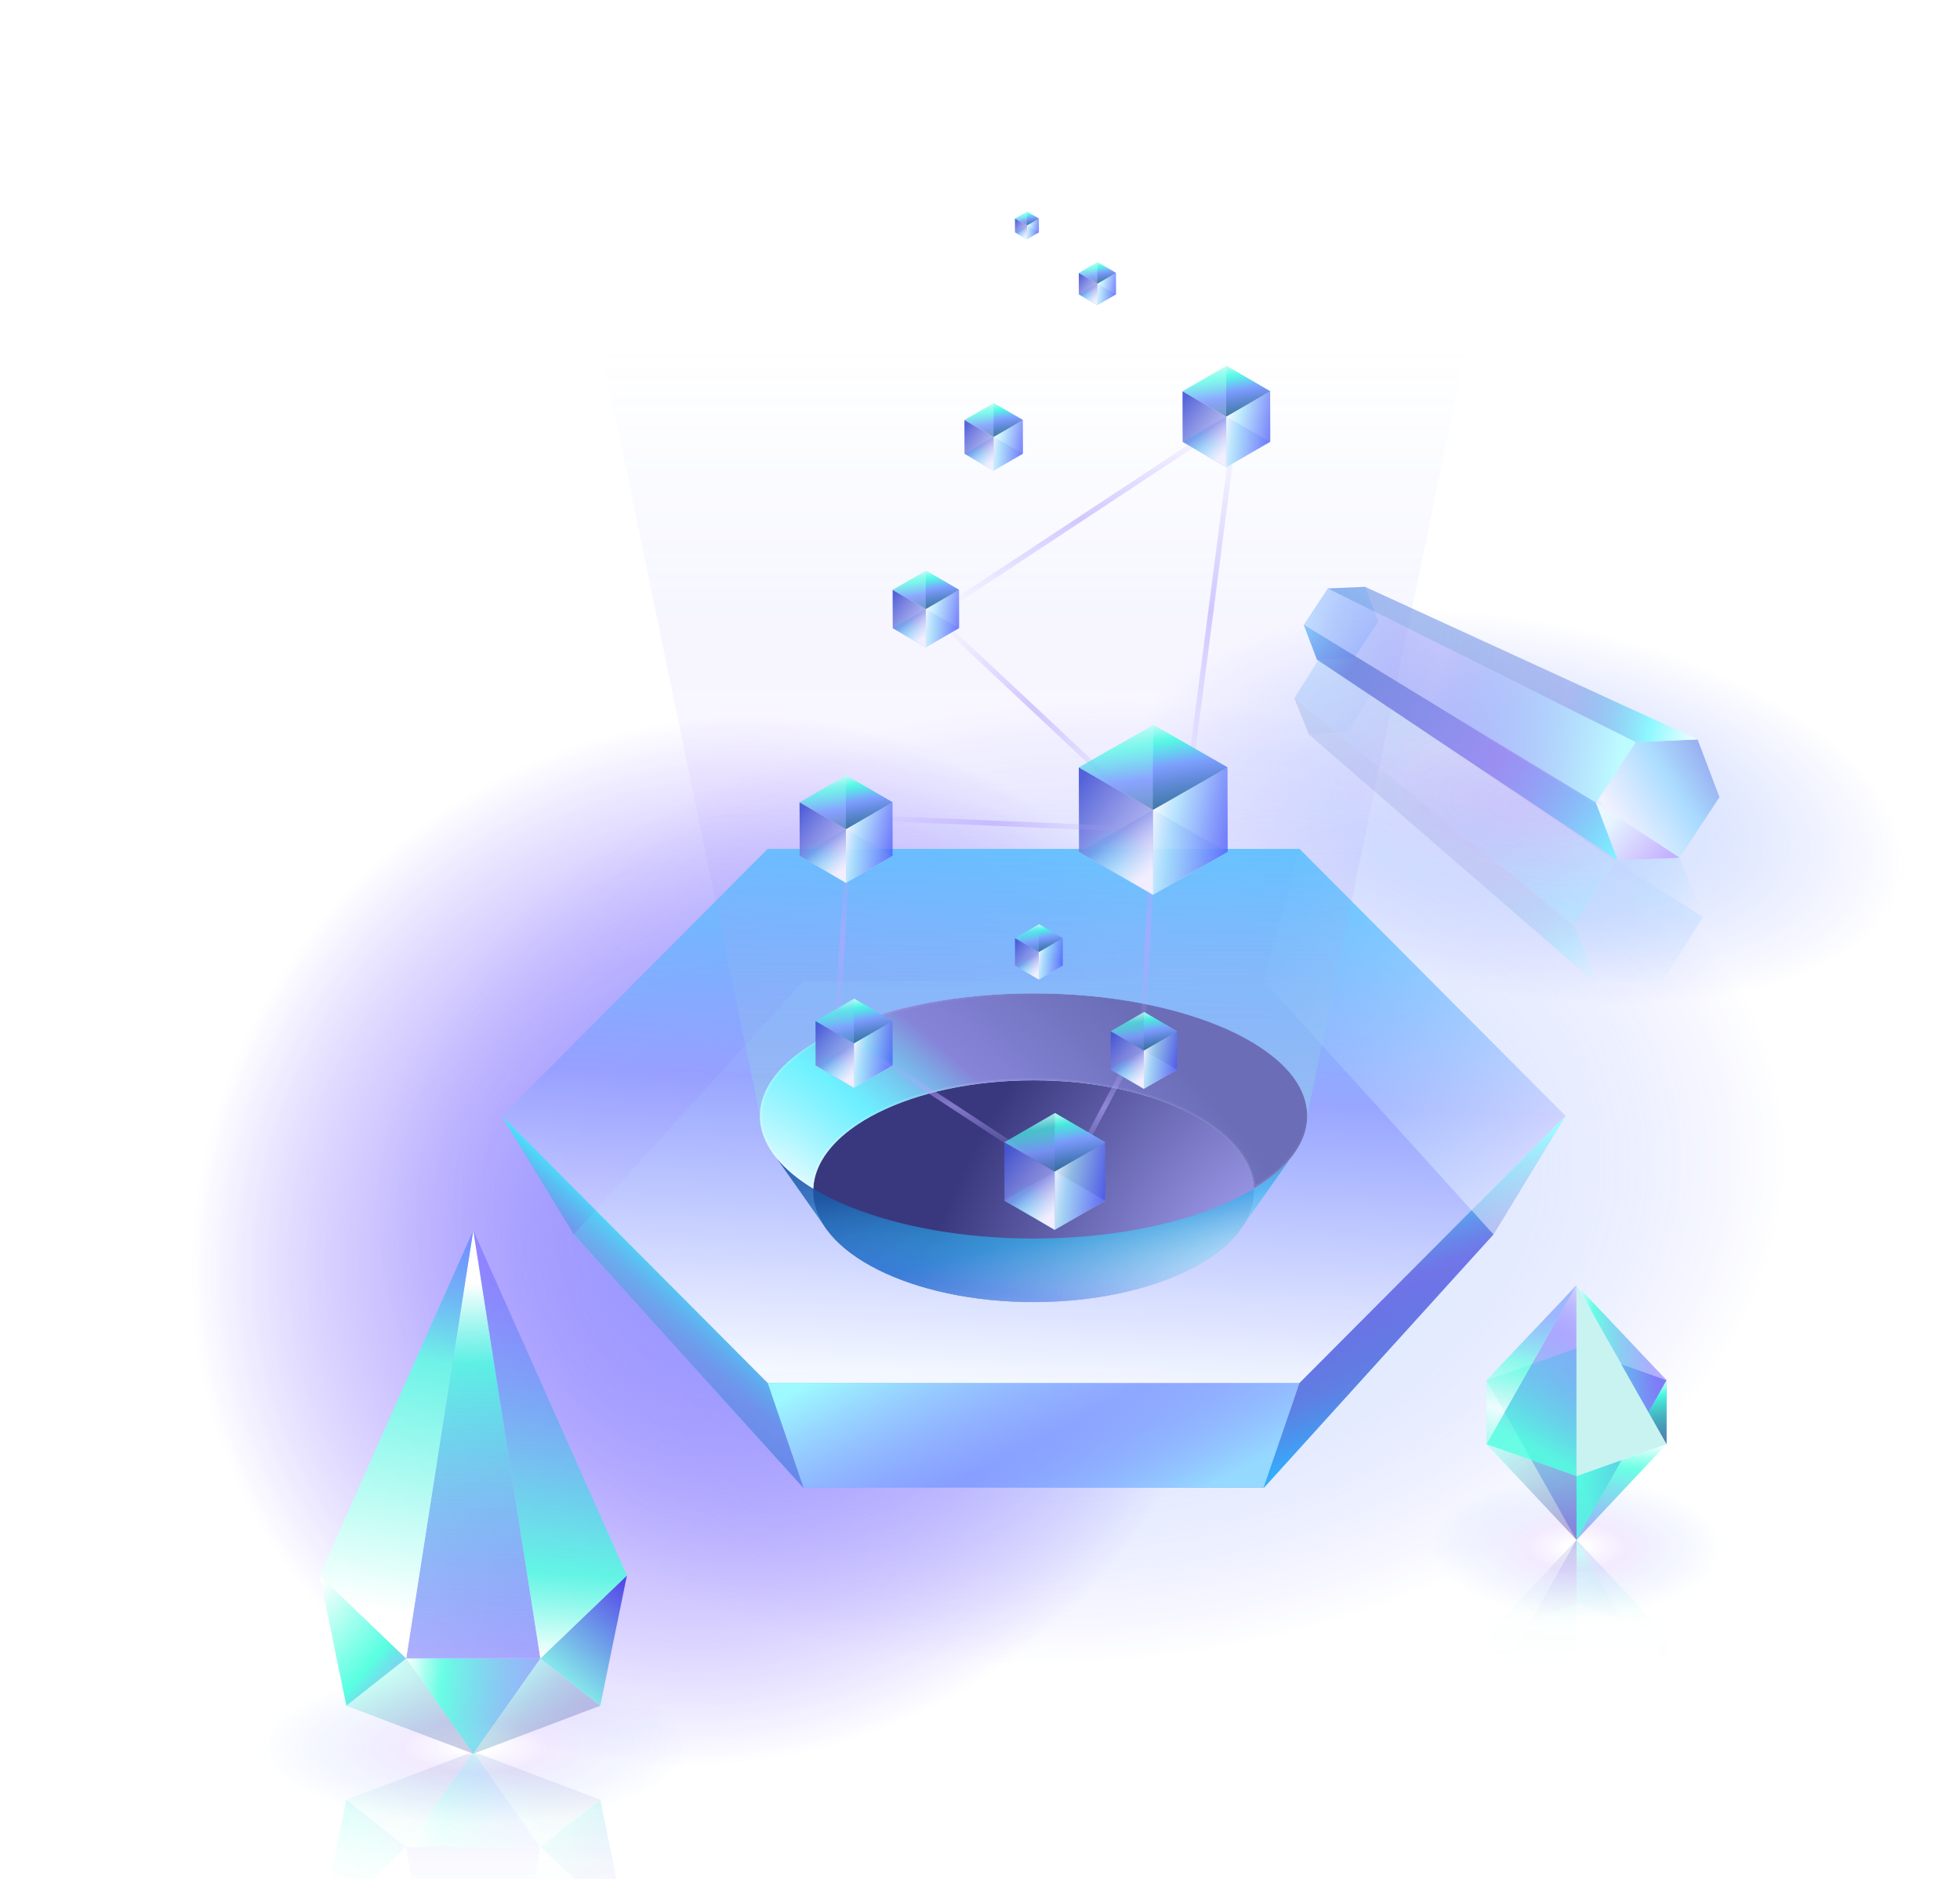 <svg width="752" height="721" viewBox="0 0 752 721" fill="none" xmlns="http://www.w3.org/2000/svg">
<g style="mix-blend-mode:multiply" opacity="0.3">
<ellipse cx="291.399" cy="291.968" rx="291.399" ry="291.968" transform="matrix(-0.784 0.62 0.866 0.5 372.354 116.967)" fill="url(#paint0_radial_735_2377)" fill-opacity="0.8"/>
</g>
<g opacity="0.2">
<path d="M619.418 330.43L603.9 355.058L613.144 378.085L637.905 376.485L653.423 351.857L644.18 328.83L619.418 330.43Z" fill="url(#paint1_linear_735_2377)"/>
<path d="M505.94 253.119L496.598 267.944L502.163 281.806L517.069 280.843L526.411 266.018L520.846 252.155L505.94 253.119Z" fill="url(#paint2_linear_735_2377)"/>
<path d="M603.911 355.057L496.618 267.944L505.96 253.12L619.429 330.424L603.911 355.057Z" fill="url(#paint3_linear_735_2377)"/>
<path d="M644.188 328.827L520.861 252.155L505.958 253.12L619.427 330.425L644.188 328.827Z" fill="url(#paint4_linear_735_2377)"/>
<path d="M619.414 330.424L653.42 351.855L644.175 328.826L619.414 330.424Z" fill="url(#paint5_linear_735_2377)"/>
<path d="M603.909 355.057L496.616 267.944L502.179 281.806L613.153 378.083L603.909 355.057Z" fill="url(#paint6_linear_735_2377)"/>
</g>
<g style="mix-blend-mode:lighten" filter="url(#filter0_f_735_2377)">
<ellipse cx="149.119" cy="72.022" rx="149.119" ry="72.022" transform="matrix(-0.982 -0.188 -0.188 0.982 744 267.072)" fill="url(#paint7_radial_735_2377)" fill-opacity="0.3"/>
</g>
<path d="M612.333 308L627.635 284.775L651.32 283.726L659.704 305.903L644.402 329.128L620.717 330.177L612.333 308Z" fill="url(#paint8_linear_735_2377)" fill-opacity="0.7"/>
<path d="M500.274 239.794L509.485 225.813L523.743 225.182L528.79 238.532L519.579 252.513L505.321 253.144L500.274 239.794Z" fill="url(#paint9_linear_735_2377)"/>
<path d="M627.633 284.771L509.476 225.81L500.266 239.791L612.326 307.997L627.633 284.771Z" fill="url(#paint10_linear_735_2377)"/>
<path d="M620.715 330.173L505.312 253.14L500.268 239.791L612.328 307.998L620.715 330.173Z" fill="url(#paint11_linear_735_2377)"/>
<path d="M612.327 307.998L644.4 329.125L620.713 330.173L612.327 307.998Z" fill="url(#paint12_linear_735_2377)"/>
<path d="M627.633 284.773L509.476 225.812L523.734 225.179L651.317 283.725L627.633 284.773Z" fill="url(#paint13_linear_735_2377)"/>
<g style="mix-blend-mode:lighten">
<path d="M86.194 655.353C192.962 741.104 358.064 725.505 454.96 620.51C551.855 515.516 543.851 360.885 437.083 275.134C330.315 189.383 165.213 204.982 68.317 309.977C-28.578 414.971 -20.575 569.602 86.194 655.353Z" fill="url(#paint14_radial_735_2377)" fill-opacity="0.8"/>
</g>
<g clip-path="url(#clip0_735_2377)">
<g clip-path="url(#clip1_735_2377)">
<path d="M308.338 376.344H484.786L573.01 473.679L484.786 571.033H308.319L220.095 473.679L308.338 376.344ZM396.581 499.636C443.262 499.636 481.119 480.574 481.119 457.1C481.119 433.588 443.262 414.545 396.581 414.545C349.881 414.545 312.024 433.607 312.024 457.1C312.024 480.574 349.881 499.636 396.581 499.636Z" fill="url(#paint15_linear_735_2377)"/>
<path opacity="0.9" d="M294.529 325.746H498.596L600.629 428.238L498.596 530.711H294.51L192.476 428.238L294.529 325.746ZM294.663 439.564C294.777 439.813 294.911 440.042 295.064 440.271C295.866 441.627 296.802 443.002 297.89 444.301L297.948 444.378C301.405 448.599 306.18 452.552 312.063 456.124C316.379 458.741 321.25 461.148 326.674 463.268C345.24 470.717 369.726 475.224 396.581 475.224C423.436 475.224 447.904 470.717 466.469 463.268C471.855 461.148 476.726 458.722 481.042 456.124C486.887 452.572 491.643 448.675 495.1 444.473L495.177 444.397C496.246 443.06 497.22 441.665 498.042 440.29C498.175 440.061 498.328 439.832 498.443 439.583C500.448 435.954 501.537 432.153 501.537 428.238C501.537 402.262 454.55 381.232 396.562 381.232C338.574 381.232 291.568 402.281 291.568 428.238C291.568 432.134 292.657 435.935 294.663 439.564Z" fill="url(#paint16_linear_735_2377)"/>
<path d="M498.596 530.69H294.529L308.338 571.01H484.786L498.596 530.69Z" fill="url(#paint17_linear_735_2377)"/>
<path d="M498.596 530.691L600.629 428.218L573.01 473.677L484.786 571.012L498.596 530.691Z" fill="url(#paint18_linear_735_2377)"/>
<path opacity="0.5" d="M498.596 325.746L600.629 428.219L573.01 473.677L484.786 376.342L498.596 325.746Z" fill="url(#paint19_linear_735_2377)"/>
<path d="M192.514 428.218L294.528 530.691L308.338 571.012L220.133 473.677L192.514 428.218Z" fill="url(#paint20_linear_735_2377)"/>
<path d="M312.025 457.099C312.025 480.573 349.882 499.635 396.582 499.635C443.263 499.635 481.119 480.573 481.119 457.099C481.119 433.587 443.263 414.544 396.582 414.544C349.882 414.544 312.025 433.587 312.025 457.099Z" fill="url(#paint21_radial_735_2377)"/>
<path opacity="0.45" d="M475.656 472.151C475.599 472.228 475.522 472.324 475.425 472.401L475.445 472.42L475.656 472.151Z" fill="#1C31ED"/>
<g opacity="0.8">
<path d="M297.949 444.394L316.324 470.504L317.546 472.261L317.68 472.433C329.904 488.344 360.617 499.632 396.564 499.632C432.51 499.632 463.223 488.324 475.428 472.414C475.505 472.338 475.6 472.242 475.658 472.166L475.849 471.917L476.211 471.383L495.102 444.509C491.644 448.711 486.869 452.626 481.044 456.16C476.727 458.776 471.857 461.183 466.47 463.303C447.905 470.752 423.418 475.26 396.583 475.26C369.728 475.26 345.26 470.752 326.676 463.303C321.251 461.183 316.381 458.757 312.064 456.16C306.181 452.55 301.425 448.615 297.949 444.394Z" fill="url(#paint22_linear_735_2377)"/>
<path d="M297.949 444.394L316.324 470.504L317.546 472.261L317.68 472.433C329.904 488.344 360.617 499.632 396.564 499.632C432.51 499.632 463.223 488.324 475.428 472.414C475.505 472.338 475.6 472.242 475.658 472.166L475.849 471.917L476.211 471.383L495.102 444.509C491.644 448.711 486.869 452.626 481.044 456.16C476.727 458.776 471.857 461.183 466.47 463.303C447.905 470.752 423.418 475.26 396.583 475.26C369.728 475.26 345.26 470.752 326.676 463.303C321.251 461.183 316.381 458.757 312.064 456.16C306.181 452.55 301.425 448.615 297.949 444.394Z" fill="url(#paint23_linear_735_2377)" fill-opacity="0.6"/>
</g>
<path d="M291.568 428.217C291.568 432.133 292.638 435.933 294.663 439.563C294.777 439.811 294.911 440.04 295.064 440.269C295.847 441.625 296.783 443.001 297.89 444.299L297.948 444.376C301.405 448.616 306.161 452.532 312.025 456.103C313.075 433.049 350.512 414.522 396.562 414.522C442.594 414.522 480.03 433.049 481.081 456.103C486.906 452.57 491.643 448.673 495.1 444.471L495.196 444.376C496.265 443.058 497.24 441.664 498.061 440.269C498.195 440.04 498.347 439.811 498.462 439.563C500.467 435.933 501.537 432.133 501.537 428.217C501.537 402.241 454.551 381.211 396.562 381.211C338.574 381.211 291.568 402.241 291.568 428.217Z" fill="url(#paint24_radial_735_2377)"/>
<path d="M295.002 439.373L295.009 439.386L295.015 439.4C295.119 439.626 295.242 439.837 295.387 440.054L295.394 440.064L295.4 440.075C296.173 441.414 297.096 442.769 298.186 444.047L298.194 444.057L298.201 444.066L298.254 444.137C301.567 448.199 306.095 451.972 311.676 455.433C312.537 443.954 322.242 433.714 337.247 426.319C352.557 418.774 373.49 414.134 396.562 414.134C419.625 414.134 440.553 418.774 455.861 426.319C470.864 433.714 480.569 443.955 481.429 455.435C486.976 452.008 491.487 448.252 494.801 444.225L494.813 444.21L494.826 444.197L494.907 444.116C495.96 442.817 496.918 441.444 497.726 440.073C497.771 439.996 497.813 439.926 497.854 439.858C497.951 439.7 498.036 439.558 498.11 439.4L498.115 439.387L498.122 439.375C500.1 435.796 501.149 432.059 501.149 428.217C501.149 421.848 498.271 415.754 493.007 410.18C487.742 404.604 480.104 399.566 470.637 395.327C451.702 386.85 425.515 381.599 396.562 381.599C367.61 381.599 341.418 386.85 322.478 395.327C313.008 399.566 305.368 404.604 300.101 410.18C294.836 415.754 291.956 421.848 291.956 428.217C291.956 432.059 293.005 435.796 295.002 439.373Z" stroke="url(#paint25_linear_735_2377)" stroke-opacity="0.2" stroke-width="0.776"/>
</g>
<path d="M203.138 0.489L291.567 428.03C291.567 402.054 338.573 381.025 396.561 381.025C454.549 381.025 501.536 402.054 501.536 428.03L589.965 0.489H203.138Z" fill="url(#paint26_linear_735_2377)"/>
<path d="M342.442 408.903L327.721 400.339L312.897 408.903L327.617 417.468L342.442 408.903Z" fill="url(#paint27_linear_735_2377)" fill-opacity="0.7"/>
<path d="M327.617 400.34L327.662 417.38L342.486 408.815L342.442 391.79L327.617 400.34Z" fill="url(#paint28_linear_735_2377)" fill-opacity="0.9"/>
<path d="M327.617 400.34L312.897 391.79L312.941 408.815L327.662 417.38L327.617 400.34Z" fill="url(#paint29_linear_735_2377)"/>
<path d="M327.617 400.34L312.897 391.79L312.941 408.815L327.662 417.38L327.617 400.34Z" fill="url(#paint30_radial_735_2377)"/>
<path d="M327.617 400.34L312.897 391.79L312.941 408.815L327.662 417.38L327.617 400.34Z" fill="url(#paint31_linear_735_2377)"/>
<path d="M327.617 400.34L312.897 391.79L312.941 408.815L327.662 417.38L327.617 400.34Z" fill="#AA8CFF" fill-opacity="0.15"/>
<path d="M342.442 391.789L327.721 383.224L312.897 391.789L327.617 400.339L342.442 391.789Z" fill="url(#paint32_linear_735_2377)"/>
<path d="M342.442 391.789L327.721 383.224L327.617 391.789V400.339L342.442 391.789Z" fill="url(#paint33_linear_735_2377)"/>
<path d="M433.295 406.693L413.908 443.425" stroke="url(#paint34_linear_735_2377)" stroke-width="2" stroke-linecap="round"/>
<path d="M394.521 443.423L335.342 404.65" stroke="url(#paint35_linear_735_2377)" stroke-width="2" stroke-linecap="round"/>
<path d="M424.055 460.746L404.766 449.523L385.341 460.746L404.63 471.968L424.055 460.746Z" fill="url(#paint36_linear_735_2377)" fill-opacity="0.7"/>
<path d="M404.63 449.524L404.688 471.853L424.113 460.63L424.055 438.321L404.63 449.524Z" fill="url(#paint37_linear_735_2377)" fill-opacity="0.9"/>
<path d="M404.63 449.524L385.341 438.321L385.399 460.63L404.688 471.853L404.63 449.524Z" fill="url(#paint38_linear_735_2377)"/>
<path d="M404.63 449.524L385.341 438.321L385.399 460.63L404.688 471.853L404.63 449.524Z" fill="url(#paint39_radial_735_2377)"/>
<path d="M404.63 449.524L385.341 438.321L385.399 460.63L404.688 471.853L404.63 449.524Z" fill="url(#paint40_linear_735_2377)"/>
<path d="M404.63 449.524L385.341 438.321L385.399 460.63L404.688 471.853L404.63 449.524Z" fill="#AA8CFF" fill-opacity="0.15"/>
<path d="M424.055 438.32L404.766 427.097L385.341 438.32L404.63 449.523L424.055 438.32Z" fill="url(#paint41_linear_735_2377)"/>
<path d="M424.055 438.32L404.766 427.097L404.63 438.32V449.523L424.055 438.32Z" fill="url(#paint42_linear_735_2377)"/>
<path d="M451.622 410.463L438.932 403.08L426.152 410.463L438.842 417.847L451.622 410.463Z" fill="url(#paint43_linear_735_2377)" fill-opacity="0.7"/>
<path d="M438.842 403.081L438.88 417.77L451.66 410.387L451.622 395.71L438.842 403.081Z" fill="url(#paint44_linear_735_2377)" fill-opacity="0.9"/>
<path d="M438.842 403.081L426.152 395.71L426.19 410.387L438.88 417.77L438.842 403.081Z" fill="url(#paint45_linear_735_2377)"/>
<path d="M438.842 403.081L426.152 395.71L426.19 410.387L438.88 417.77L438.842 403.081Z" fill="url(#paint46_radial_735_2377)"/>
<path d="M438.842 403.081L426.152 395.71L426.19 410.387L438.88 417.77L438.842 403.081Z" fill="url(#paint47_linear_735_2377)"/>
<path d="M438.842 403.081L426.152 395.71L426.19 410.387L438.88 417.77L438.842 403.081Z" fill="#AA8CFF" fill-opacity="0.15"/>
<path d="M451.622 395.71L438.932 388.326L426.152 395.71L438.842 403.08L451.622 395.71Z" fill="url(#paint48_linear_735_2377)"/>
<path d="M451.622 395.71L438.932 388.326L438.842 395.71V403.08L451.622 395.71Z" fill="url(#paint49_linear_735_2377)"/>
<path d="M473.09 168.953L455.744 302.617" stroke="url(#paint50_linear_735_2377)" stroke-width="2" stroke-linecap="round"/>
<path d="M487.323 169.605L470.572 159.859L453.702 169.605L470.453 179.351L487.323 169.605Z" fill="url(#paint51_linear_735_2377)" fill-opacity="0.7"/>
<path d="M470.453 159.86L470.504 179.25L487.373 169.504L487.322 150.131L470.453 159.86Z" fill="url(#paint52_linear_735_2377)" fill-opacity="0.9"/>
<path d="M470.453 159.86L453.702 150.131L453.752 169.504L470.503 179.25L470.453 159.86Z" fill="url(#paint53_linear_735_2377)"/>
<path d="M470.453 159.86L453.702 150.131L453.752 169.504L470.503 179.25L470.453 159.86Z" fill="url(#paint54_radial_735_2377)"/>
<path d="M470.453 159.86L453.702 150.131L453.752 169.504L470.503 179.25L470.453 159.86Z" fill="url(#paint55_linear_735_2377)"/>
<path d="M470.453 159.86L453.702 150.131L453.752 169.504L470.503 179.25L470.453 159.86Z" fill="#AA8CFF" fill-opacity="0.15"/>
<path d="M487.323 150.13L470.572 140.384L453.702 150.13L470.453 159.859L487.323 150.13Z" fill="url(#paint56_linear_735_2377)"/>
<path d="M487.323 150.13L470.572 140.384L470.453 150.13V159.859L487.323 150.13Z" fill="url(#paint57_linear_735_2377)"/>
<path d="M325.141 328.128L321.059 396.49" stroke="url(#paint58_linear_735_2377)" stroke-width="2" stroke-linecap="round"/>
<path d="M442.479 323.025L438.397 395.469" stroke="url(#paint59_linear_735_2377)" stroke-width="2" stroke-linecap="round"/>
<path d="M429.213 302.618L362.891 240.377" stroke="url(#paint60_linear_735_2377)" stroke-width="2" stroke-linecap="round"/>
<path d="M464.926 165.893L362.893 233.235" stroke="url(#paint61_linear_735_2377)" stroke-width="2" stroke-linecap="round"/>
<path d="M407.76 370.596L398.623 365.28L389.421 370.596L398.558 375.912L407.76 370.596Z" fill="url(#paint62_linear_735_2377)" fill-opacity="0.7"/>
<path d="M398.558 365.281L398.586 375.857L407.787 370.541L407.759 359.974L398.558 365.281Z" fill="url(#paint63_linear_735_2377)" fill-opacity="0.9"/>
<path d="M398.558 365.281L389.421 359.974L389.449 370.541L398.585 375.857L398.558 365.281Z" fill="url(#paint64_linear_735_2377)"/>
<path d="M398.558 365.281L389.421 359.974L389.449 370.541L398.585 375.857L398.558 365.281Z" fill="url(#paint65_radial_735_2377)"/>
<path d="M398.558 365.281L389.421 359.974L389.449 370.541L398.585 375.857L398.558 365.281Z" fill="url(#paint66_linear_735_2377)"/>
<path d="M398.558 365.281L389.421 359.974L389.449 370.541L398.585 375.857L398.558 365.281Z" fill="#AA8CFF" fill-opacity="0.15"/>
<path d="M407.76 359.973L398.623 354.657L389.421 359.973L398.558 365.28L407.76 359.973Z" fill="url(#paint67_linear_735_2377)"/>
<path d="M407.76 359.973L398.623 354.657L398.558 359.973V365.28L407.76 359.973Z" fill="url(#paint68_linear_735_2377)"/>
<path d="M470.961 327.098L442.535 310.766L413.908 327.098L442.334 343.431L470.961 327.098Z" fill="url(#paint69_linear_735_2377)" fill-opacity="0.7"/>
<path d="M442.334 310.767L442.42 343.262L471.047 326.93L470.961 294.463L442.334 310.767Z" fill="url(#paint70_linear_735_2377)" fill-opacity="0.9"/>
<path d="M442.333 310.767L413.907 294.463L413.993 326.93L442.419 343.262L442.333 310.767Z" fill="url(#paint71_linear_735_2377)"/>
<path d="M442.333 310.767L413.907 294.463L413.993 326.93L442.419 343.262L442.333 310.767Z" fill="url(#paint72_radial_735_2377)"/>
<path d="M442.333 310.767L413.907 294.463L413.993 326.93L442.419 343.262L442.333 310.767Z" fill="url(#paint73_linear_735_2377)"/>
<path d="M442.333 310.767L413.907 294.463L413.993 326.93L442.419 343.262L442.333 310.767Z" fill="#AA8CFF" fill-opacity="0.15"/>
<path d="M470.961 294.462L442.535 278.13L413.908 294.462L442.334 310.766L470.961 294.462Z" fill="url(#paint74_linear_735_2377)"/>
<path d="M470.961 294.462L442.535 278.13L442.335 294.462V310.766L470.961 294.462Z" fill="url(#paint75_linear_735_2377)"/>
<path d="M367.956 241.088L355.266 233.705L342.486 241.088L355.176 248.471L367.956 241.088Z" fill="url(#paint76_linear_735_2377)" fill-opacity="0.7"/>
<path d="M355.176 233.706L355.214 248.395L367.994 241.012L367.956 226.335L355.176 233.706Z" fill="url(#paint77_linear_735_2377)" fill-opacity="0.9"/>
<path d="M355.176 233.706L342.486 226.335L342.524 241.012L355.214 248.395L355.176 233.706Z" fill="url(#paint78_linear_735_2377)"/>
<path d="M355.176 233.706L342.486 226.335L342.524 241.012L355.214 248.395L355.176 233.706Z" fill="url(#paint79_radial_735_2377)"/>
<path d="M355.176 233.706L342.486 226.335L342.524 241.012L355.214 248.395L355.176 233.706Z" fill="url(#paint80_linear_735_2377)"/>
<path d="M355.176 233.706L342.486 226.335L342.524 241.012L355.214 248.395L355.176 233.706Z" fill="#AA8CFF" fill-opacity="0.15"/>
<path d="M367.956 226.335L355.266 218.951L342.486 226.335L355.176 233.705L367.956 226.335Z" fill="url(#paint81_linear_735_2377)"/>
<path d="M367.956 226.335L355.266 218.951L355.176 226.335V233.705L367.956 226.335Z" fill="url(#paint82_linear_735_2377)"/>
<path d="M392.449 174.152L381.281 167.655L370.035 174.152L381.202 180.65L392.449 174.152Z" fill="url(#paint83_linear_735_2377)" fill-opacity="0.7"/>
<path d="M381.202 167.656L381.236 180.583L392.482 174.085L392.449 161.169L381.202 167.656Z" fill="url(#paint84_linear_735_2377)" fill-opacity="0.9"/>
<path d="M381.202 167.656L370.035 161.169L370.069 174.085L381.236 180.583L381.202 167.656Z" fill="url(#paint85_linear_735_2377)"/>
<path d="M381.202 167.656L370.035 161.169L370.069 174.085L381.236 180.583L381.202 167.656Z" fill="url(#paint86_radial_735_2377)"/>
<path d="M381.202 167.656L370.035 161.169L370.069 174.085L381.236 180.583L381.202 167.656Z" fill="url(#paint87_linear_735_2377)"/>
<path d="M381.202 167.656L370.035 161.169L370.069 174.085L381.236 180.583L381.202 167.656Z" fill="#AA8CFF" fill-opacity="0.15"/>
<path d="M392.449 161.169L381.281 154.672L370.035 161.169L381.202 167.655L392.449 161.169Z" fill="url(#paint88_linear_735_2377)"/>
<path d="M392.449 161.169L381.281 154.672L381.202 161.169V167.655L392.449 161.169Z" fill="url(#paint89_linear_735_2377)"/>
<path d="M428.174 112.988L421.067 108.853L413.911 112.988L421.017 117.123L428.174 112.988Z" fill="url(#paint90_linear_735_2377)" fill-opacity="0.7"/>
<path d="M421.017 108.853L421.039 117.08L428.195 112.945L428.174 104.726L421.017 108.853Z" fill="url(#paint91_linear_735_2377)" fill-opacity="0.9"/>
<path d="M421.017 108.853L413.911 104.726L413.932 112.945L421.039 117.08L421.017 108.853Z" fill="url(#paint92_linear_735_2377)"/>
<path d="M421.017 108.853L413.911 104.726L413.932 112.945L421.039 117.08L421.017 108.853Z" fill="url(#paint93_radial_735_2377)"/>
<path d="M421.017 108.853L413.911 104.726L413.932 112.945L421.039 117.08L421.017 108.853Z" fill="url(#paint94_linear_735_2377)"/>
<path d="M421.017 108.853L413.911 104.726L413.932 112.945L421.039 117.08L421.017 108.853Z" fill="#AA8CFF" fill-opacity="0.15"/>
<path d="M428.174 104.726L421.067 100.591L413.911 104.726L421.017 108.853L428.174 104.726Z" fill="url(#paint95_linear_735_2377)"/>
<path d="M428.174 104.726L421.067 100.591L421.017 104.726V108.853L428.174 104.726Z" fill="url(#paint96_linear_735_2377)"/>
<path d="M398.59 89.175L394.021 86.517L389.421 89.175L393.989 91.833L398.59 89.175Z" fill="url(#paint97_linear_735_2377)" fill-opacity="0.7"/>
<path d="M393.989 86.517L394.003 91.806L398.604 89.148L398.59 83.864L393.989 86.517Z" fill="url(#paint98_linear_735_2377)" fill-opacity="0.9"/>
<path d="M393.989 86.517L389.421 83.864L389.435 89.148L394.003 91.806L393.989 86.517Z" fill="url(#paint99_linear_735_2377)"/>
<path d="M393.989 86.517L389.421 83.864L389.435 89.148L394.003 91.806L393.989 86.517Z" fill="url(#paint100_radial_735_2377)"/>
<path d="M393.989 86.517L389.421 83.864L389.435 89.148L394.003 91.806L393.989 86.517Z" fill="url(#paint101_linear_735_2377)"/>
<path d="M393.989 86.517L389.421 83.864L389.435 89.148L394.003 91.806L393.989 86.517Z" fill="#AA8CFF" fill-opacity="0.15"/>
<path d="M398.59 83.864L394.021 81.206L389.421 83.864L393.989 86.517L398.59 83.864Z" fill="url(#paint102_linear_735_2377)"/>
<path d="M398.59 83.864L394.021 81.206L393.989 83.864V86.517L398.59 83.864Z" fill="url(#paint103_linear_735_2377)"/>
<path d="M429.215 317.924L333.304 313.843" stroke="url(#paint104_linear_735_2377)" stroke-width="2" stroke-linecap="round"/>
<path d="M342.433 328.507L324.667 318.171L306.775 328.507L324.541 338.844L342.433 328.507Z" fill="url(#paint105_linear_735_2377)" fill-opacity="0.7"/>
<path d="M324.541 318.171L324.595 338.737L342.486 328.4L342.432 307.853L324.541 318.171Z" fill="url(#paint106_linear_735_2377)" fill-opacity="0.9"/>
<path d="M324.54 318.171L306.774 307.853L306.828 328.4L324.594 338.737L324.54 318.171Z" fill="url(#paint107_linear_735_2377)"/>
<path d="M324.54 318.171L306.774 307.853L306.828 328.4L324.594 338.737L324.54 318.171Z" fill="url(#paint108_radial_735_2377)"/>
<path d="M324.54 318.171L306.774 307.853L306.828 328.4L324.594 338.737L324.54 318.171Z" fill="url(#paint109_linear_735_2377)"/>
<path d="M324.54 318.171L306.774 307.853L306.828 328.4L324.594 338.737L324.54 318.171Z" fill="#AA8CFF" fill-opacity="0.15"/>
<path d="M342.433 307.852L324.667 297.515L306.775 307.852L324.541 318.171L342.433 307.852Z" fill="url(#paint110_linear_735_2377)"/>
<path d="M342.433 307.852L324.667 297.515L324.541 307.852V318.171L342.433 307.852Z" fill="url(#paint111_linear_735_2377)"/>
</g>
<mask id="mask0_735_2377" style="mask-type:alpha" maskUnits="userSpaceOnUse" x="122" y="672" width="119" height="99">
<rect opacity="0.5" width="117.905" height="97.577" transform="matrix(-1 0 0 1 240.547 672.577)" fill="url(#paint112_linear_735_2377)"/>
</mask>
<g mask="url(#mask0_735_2377)">
<path d="M207.324 708.734L155.836 708.734L181.583 672.173L207.324 708.734Z" fill="url(#paint113_linear_735_2377)"/>
<path d="M207.325 708.745L155.836 708.745L181.583 872.977L207.325 708.745Z" fill="url(#paint114_linear_735_2377)"/>
<path d="M132.873 690.589L155.84 708.734L181.587 672.173L132.873 690.589Z" fill="url(#paint115_linear_735_2377)" fill-opacity="0.5"/>
<path d="M230.309 690.589L207.342 708.734L181.594 672.173L230.309 690.589Z" fill="url(#paint116_linear_735_2377)" fill-opacity="0.5"/>
<path d="M132.877 690.596L155.844 708.741L122.639 740.575L132.877 690.596Z" fill="url(#paint117_linear_735_2377)"/>
<path d="M230.303 690.596L207.336 708.741L240.541 740.575L230.303 690.596Z" fill="url(#paint118_linear_735_2377)"/>
<path d="M181.591 872.981L155.844 708.746L122.639 740.58L181.591 872.981Z" fill="url(#paint119_linear_735_2377)"/>
<path d="M181.594 872.981L207.342 708.746L240.547 740.58L181.594 872.981Z" fill="url(#paint120_linear_735_2377)"/>
</g>
<g style="mix-blend-mode:lighten" opacity="0.3">
<ellipse cx="82.534" cy="29.476" rx="82.534" ry="29.476" transform="matrix(-1 0 0 1 265.043 640.816)" fill="url(#paint121_radial_735_2377)" fill-opacity="0.6"/>
</g>
<path d="M207.324 636.39L155.836 636.39L181.583 672.951L207.324 636.39Z" fill="url(#paint122_linear_735_2377)"/>
<path d="M207.325 636.379L155.836 636.379L181.583 472.147L207.325 636.379Z" fill="url(#paint123_linear_735_2377)"/>
<path d="M132.875 654.535L155.842 636.39L181.589 672.951L132.875 654.535Z" fill="url(#paint124_linear_735_2377)" fill-opacity="0.5"/>
<path d="M230.309 654.535L207.342 636.39L181.594 672.951L230.309 654.535Z" fill="url(#paint125_linear_735_2377)" fill-opacity="0.5"/>
<path d="M132.877 654.529L155.844 636.384L122.639 604.551L132.877 654.529Z" fill="url(#paint126_linear_735_2377)"/>
<path d="M230.303 654.529L207.336 636.384L240.541 604.551L230.303 654.529Z" fill="url(#paint127_linear_735_2377)"/>
<path d="M181.591 472.143L155.844 636.378L122.639 604.544L181.591 472.143Z" fill="url(#paint128_linear_735_2377)"/>
<path d="M181.594 472.143L207.342 636.378L240.547 604.544L181.594 472.143Z" fill="url(#paint129_linear_735_2377)"/>
<mask id="mask1_735_2377" style="mask-type:alpha" maskUnits="userSpaceOnUse" x="570" y="590" width="70" height="59">
<rect opacity="0.5" width="69.106" height="57.191" transform="matrix(-1 0 0 1 639.419 590.833)" fill="url(#paint130_linear_735_2377)"/>
</mask>
<g mask="url(#mask1_735_2377)">
<path d="M604.881 590.866V615.382L570.328 627.64L604.881 590.866Z" fill="url(#paint131_linear_735_2377)" fill-opacity="0.5"/>
<path d="M604.866 590.866V615.382L639.419 627.64L604.866 590.866Z" fill="url(#paint132_linear_735_2377)"/>
<path opacity="0.8" d="M604.866 590.856V664.402L639.419 652.145L604.866 590.856Z" fill="url(#paint133_linear_735_2377)"/>
<path opacity="0.6" d="M604.879 590.856V664.402L570.326 652.145L604.879 590.856Z" fill="url(#paint134_linear_735_2377)"/>
<path d="M604.879 688.648V615.37L570.326 627.628L604.879 688.648Z" fill="url(#paint135_linear_735_2377)"/>
<path d="M604.866 688.648V615.37L639.419 627.628L604.866 688.648Z" fill="#C9F3F1"/>
<path d="M604.866 688.648L639.419 652.143V627.628L604.866 688.648Z" fill="url(#paint136_linear_735_2377)"/>
<path opacity="0.8" d="M604.879 688.648L570.326 652.143V627.628L604.879 688.648Z" fill="url(#paint137_linear_735_2377)"/>
<path d="M632.498 639.86L639.419 652.141V627.626L632.498 639.86Z" fill="url(#paint138_linear_735_2377)"/>
</g>
<g style="mix-blend-mode:lighten" opacity="0.3">
<ellipse cx="56" cy="26.61" rx="56" ry="26.61" transform="matrix(-1 0 0 1 660.867 566.992)" fill="url(#paint139_radial_735_2377)" fill-opacity="0.6"/>
</g>
<path d="M604.875 590.924V566.409L570.322 554.151L604.875 590.924Z" fill="url(#paint140_linear_735_2377)" fill-opacity="0.5"/>
<path d="M604.86 590.924V566.409L639.413 554.151L604.86 590.924Z" fill="url(#paint141_linear_735_2377)"/>
<path opacity="0.8" d="M604.86 590.939V517.392L639.413 529.65L604.86 590.939Z" fill="url(#paint142_linear_735_2377)"/>
<path opacity="0.6" d="M604.875 590.939V517.392L570.322 529.65L604.875 590.939Z" fill="url(#paint143_linear_735_2377)"/>
<path d="M604.875 493.143V566.421L570.322 554.163L604.875 493.143Z" fill="url(#paint144_linear_735_2377)"/>
<path d="M604.86 493.143V566.421L639.413 554.163L604.86 493.143Z" fill="#C9F3F1"/>
<path d="M604.899 493.143L639.453 529.647V554.163L604.899 493.143Z" fill="url(#paint145_linear_735_2377)"/>
<path opacity="0.8" d="M604.875 493.143L570.322 529.647V554.163L604.875 493.143Z" fill="url(#paint146_linear_735_2377)"/>
<path d="M632.491 541.931L639.413 529.65V554.165L632.491 541.931Z" fill="url(#paint147_linear_735_2377)"/>
<defs>
<filter id="filter0_f_735_2377" x="416.905" y="213.667" width="334.19" height="192.22" filterUnits="userSpaceOnUse" color-interpolation-filters="sRGB">
<feFlood flood-opacity="0" result="BackgroundImageFix"/>
<feBlend mode="normal" in="SourceGraphic" in2="BackgroundImageFix" result="shape"/>
<feGaussianBlur stdDeviation="10" result="effect1_foregroundBlur_735_2377"/>
</filter>
<radialGradient id="paint0_radial_735_2377" cx="0" cy="0" r="1" gradientUnits="userSpaceOnUse" gradientTransform="translate(291.398 312.662) rotate(81.031) scale(231.937 231.948)">
<stop offset="0.073" stop-color="white"/>
<stop offset="0.508" stop-color="#73A2FF" stop-opacity="0.9"/>
<stop offset="1" stop-color="#0E26FF" stop-opacity="0"/>
</radialGradient>
<linearGradient id="paint1_linear_735_2377" x1="622.393" y1="382.065" x2="626.07" y2="328.252" gradientUnits="userSpaceOnUse">
<stop stop-color="white"/>
<stop offset="0.51" stop-color="#96CDFF"/>
<stop offset="1" stop-color="#4AC9FF"/>
</linearGradient>
<linearGradient id="paint2_linear_735_2377" x1="502.163" y1="281.806" x2="520.846" y2="252.155" gradientUnits="userSpaceOnUse">
<stop stop-color="#8DEBFF"/>
<stop offset="1" stop-color="#5484FF"/>
</linearGradient>
<linearGradient id="paint3_linear_735_2377" x1="524.458" y1="218.482" x2="610.03" y2="344.202" gradientUnits="userSpaceOnUse">
<stop offset="0.094" stop-color="#2FB4FF"/>
<stop offset="0.484" stop-color="#181EAD" stop-opacity="0.4"/>
<stop offset="0.999" stop-color="#40F4FF"/>
</linearGradient>
<linearGradient id="paint4_linear_735_2377" x1="504.803" y1="250.928" x2="644.189" y2="328.826" gradientUnits="userSpaceOnUse">
<stop stop-color="#2FB4FF"/>
<stop offset="0.163" stop-color="#1C348A" stop-opacity="0.8"/>
<stop offset="0.615" stop-color="#2D18AD" stop-opacity="0.6"/>
<stop offset="1" stop-color="#40F4FF"/>
</linearGradient>
<linearGradient id="paint5_linear_735_2377" x1="653.179" y1="345.915" x2="619.413" y2="330.424" gradientUnits="userSpaceOnUse">
<stop stop-color="white"/>
<stop offset="1" stop-color="#8AEAFF" stop-opacity="0"/>
</linearGradient>
<linearGradient id="paint6_linear_735_2377" x1="524.457" y1="218.483" x2="629.311" y2="369.569" gradientUnits="userSpaceOnUse">
<stop stop-color="#124593" stop-opacity="0.7"/>
<stop offset="0.694" stop-color="#1C348A" stop-opacity="0.5"/>
<stop offset="0.88" stop-color="#40F4FF"/>
<stop offset="1" stop-color="white"/>
</linearGradient>
<radialGradient id="paint7_radial_735_2377" cx="0" cy="0" r="1" gradientUnits="userSpaceOnUse" gradientTransform="translate(149.119 72.022) rotate(90) scale(72.022 149.119)">
<stop offset="0.042" stop-color="#9773FF"/>
<stop offset="0.5" stop-color="#739AFF" stop-opacity="0.8"/>
<stop offset="1" stop-color="#6978FF" stop-opacity="0"/>
</radialGradient>
<linearGradient id="paint8_linear_735_2377" x1="659.883" y1="279.32" x2="601.637" y2="315.296" gradientUnits="userSpaceOnUse">
<stop stop-color="#686FE0"/>
<stop offset="0.396" stop-color="#96D9FF"/>
<stop offset="0.776" stop-color="#FCFBFF"/>
<stop offset="1" stop-color="#4AC9FF"/>
</linearGradient>
<linearGradient id="paint9_linear_735_2377" x1="523.743" y1="225.182" x2="505.321" y2="253.144" gradientUnits="userSpaceOnUse">
<stop stop-color="#CBF6FF"/>
<stop offset="1" stop-color="#93B1FF"/>
</linearGradient>
<linearGradient id="paint10_linear_735_2377" x1="477.432" y1="269.561" x2="620.603" y2="294.38" gradientUnits="userSpaceOnUse">
<stop offset="0.094" stop-color="#CEEDFF"/>
<stop offset="0.484" stop-color="#7B80F5" stop-opacity="0.4"/>
<stop offset="0.999" stop-color="#BDFBFF"/>
</linearGradient>
<linearGradient id="paint11_linear_735_2377" x1="497.905" y1="239.652" x2="620.715" y2="330.173" gradientUnits="userSpaceOnUse">
<stop stop-color="#8AD5FF"/>
<stop offset="0.177" stop-color="#617CDB" stop-opacity="0.8"/>
<stop offset="0.615" stop-color="#7C6AEF" stop-opacity="0.6"/>
<stop offset="1" stop-color="#7CF7FF"/>
</linearGradient>
<linearGradient id="paint12_linear_735_2377" x1="639.137" y1="331.261" x2="612.326" y2="307.998" gradientUnits="userSpaceOnUse">
<stop stop-color="#C4AFFF"/>
<stop offset="0.746" stop-color="#E6F5FF"/>
<stop offset="1" stop-color="#E9FBFF"/>
</linearGradient>
<linearGradient id="paint13_linear_735_2377" x1="477.432" y1="269.563" x2="650.288" y2="301.145" gradientUnits="userSpaceOnUse">
<stop stop-color="#73A1E7" stop-opacity="0.7"/>
<stop offset="0.694" stop-color="#6D87E2" stop-opacity="0.5"/>
<stop offset="0.88" stop-color="#8DF8FF"/>
<stop offset="1" stop-color="white"/>
</linearGradient>
<radialGradient id="paint14_radial_735_2377" cx="0" cy="0" r="1" gradientUnits="userSpaceOnUse" gradientTransform="translate(275.342 476.248) rotate(48.222) scale(195.009 207.498)">
<stop offset="0.073" stop-color="#8785FF"/>
<stop offset="1" stop-color="#3E0EFF" stop-opacity="0"/>
</radialGradient>
<linearGradient id="paint15_linear_735_2377" x1="396.552" y1="376.344" x2="396.552" y2="571.033" gradientUnits="userSpaceOnUse">
<stop stop-color="#C1F4FF"/>
<stop offset="1" stop-color="#7A9FFF"/>
</linearGradient>
<linearGradient id="paint16_linear_735_2377" x1="291.978" y1="524.711" x2="302.687" y2="307.154" gradientUnits="userSpaceOnUse">
<stop stop-color="white"/>
<stop offset="0.51" stop-color="#96A0FF"/>
<stop offset="1" stop-color="#4AC9FF"/>
</linearGradient>
<linearGradient id="paint17_linear_735_2377" x1="424.111" y1="603.786" x2="369.436" y2="499.977" gradientUnits="userSpaceOnUse">
<stop offset="0.094" stop-color="#95D9FF"/>
<stop offset="0.484" stop-color="#989CFF" stop-opacity="0.4"/>
<stop offset="0.999" stop-color="#9DF9FF"/>
</linearGradient>
<linearGradient id="paint18_linear_735_2377" x1="542.47" y1="549.709" x2="511.584" y2="463.831" gradientUnits="userSpaceOnUse">
<stop stop-color="#2FB4FF"/>
<stop offset="0.287" stop-color="#5673DB" stop-opacity="0.8"/>
<stop offset="0.615" stop-color="#5540D7" stop-opacity="0.6"/>
<stop offset="1" stop-color="#40F4FF"/>
</linearGradient>
<linearGradient id="paint19_linear_735_2377" x1="582.769" y1="473.677" x2="447.573" y2="420.687" gradientUnits="userSpaceOnUse">
<stop stop-color="white"/>
<stop offset="1" stop-color="#8AEAFF" stop-opacity="0"/>
</linearGradient>
<linearGradient id="paint20_linear_735_2377" x1="233.818" y1="585.931" x2="306" y2="503.422" gradientUnits="userSpaceOnUse">
<stop stop-color="#2C65BB" stop-opacity="0.7"/>
<stop offset="0.637" stop-color="#5A75D8" stop-opacity="0.5"/>
<stop offset="0.856" stop-color="#40F4FF"/>
<stop offset="1" stop-color="white"/>
</linearGradient>
<radialGradient id="paint21_radial_735_2377" cx="0" cy="0" r="1" gradientUnits="userSpaceOnUse" gradientTransform="translate(482.753 494.019) rotate(-151.684) scale(121.723 183.656)">
<stop stop-color="#B0AEFF"/>
<stop offset="1" stop-color="#39387E"/>
</radialGradient>
<linearGradient id="paint22_linear_735_2377" x1="303.811" y1="463.01" x2="317.454" y2="523.572" gradientUnits="userSpaceOnUse">
<stop stop-color="#0A3892"/>
<stop offset="0.536" stop-color="#29B2ED" stop-opacity="0.8"/>
<stop offset="0.968" stop-color="white"/>
</linearGradient>
<linearGradient id="paint23_linear_735_2377" x1="337.739" y1="502.441" x2="346.643" y2="445.26" gradientUnits="userSpaceOnUse">
<stop offset="0.235" stop-color="#4383FF"/>
<stop offset="1" stop-color="#43FFF4" stop-opacity="0"/>
</linearGradient>
<radialGradient id="paint24_radial_735_2377" cx="0" cy="0" r="1" gradientUnits="userSpaceOnUse" gradientTransform="translate(304.959 462.583) rotate(-49.783) scale(153.811 357.932)">
<stop stop-color="white"/>
<stop offset="0.298" stop-color="#56F5FF" stop-opacity="0.74"/>
<stop offset="0.538" stop-color="#8684D8"/>
<stop offset="0.914" stop-color="#6B6EB7"/>
</radialGradient>
<linearGradient id="paint25_linear_735_2377" x1="332.43" y1="448.665" x2="369.997" y2="366.158" gradientUnits="userSpaceOnUse">
<stop stop-color="white"/>
<stop offset="1" stop-color="white" stop-opacity="0"/>
</linearGradient>
<linearGradient id="paint26_linear_735_2377" x1="396.941" y1="13.64" x2="396.941" y2="512.923" gradientUnits="userSpaceOnUse">
<stop stop-color="#84B5FF" stop-opacity="0"/>
<stop offset="0.24" stop-color="#84A6FF" stop-opacity="0"/>
<stop offset="0.438" stop-color="#8684FF" stop-opacity="0.07"/>
<stop offset="0.589" stop-color="#AB84FF" stop-opacity="0.07"/>
<stop offset="0.889" stop-color="#84FFD3" stop-opacity="0.42"/>
<stop offset="1" stop-color="#EBDBFF" stop-opacity="0.56"/>
</linearGradient>
<linearGradient id="paint27_linear_735_2377" x1="324.61" y1="397.021" x2="327.85" y2="416.159" gradientUnits="userSpaceOnUse">
<stop stop-color="#6587FF"/>
<stop offset="1" stop-color="#D8E0FF" stop-opacity="0.9"/>
</linearGradient>
<linearGradient id="paint28_linear_735_2377" x1="342.201" y1="408.872" x2="326.349" y2="405.819" gradientUnits="userSpaceOnUse">
<stop offset="0.034" stop-color="#4B5CFA" stop-opacity="0.8"/>
<stop offset="0.698" stop-color="#A6E2FC" stop-opacity="0.8"/>
<stop offset="1" stop-color="white"/>
</linearGradient>
<linearGradient id="paint29_linear_735_2377" x1="312.419" y1="395.57" x2="337.02" y2="413.286" gradientUnits="userSpaceOnUse">
<stop stop-color="#324BCC" stop-opacity="0.9"/>
<stop offset="1" stop-color="white" stop-opacity="0.63"/>
</linearGradient>
<radialGradient id="paint30_radial_735_2377" cx="0" cy="0" r="1" gradientUnits="userSpaceOnUse" gradientTransform="translate(320.04 422.941) rotate(-90) scale(19.104 11.571)">
<stop stop-color="#00F0FF"/>
<stop offset="1" stop-color="#00F0FF" stop-opacity="0"/>
</radialGradient>
<linearGradient id="paint31_linear_735_2377" x1="325.24" y1="414.269" x2="319.334" y2="406.262" gradientUnits="userSpaceOnUse">
<stop stop-color="white"/>
<stop offset="1" stop-color="white" stop-opacity="0"/>
</linearGradient>
<linearGradient id="paint32_linear_735_2377" x1="312.897" y1="383.224" x2="316.44" y2="407.885" gradientUnits="userSpaceOnUse">
<stop stop-color="white"/>
<stop offset="0.25" stop-color="#46F9E3" stop-opacity="0.69"/>
<stop offset="0.512" stop-color="#7C99FF" stop-opacity="0.869"/>
<stop offset="1" stop-color="#0F5D76" stop-opacity="0.6"/>
</linearGradient>
<linearGradient id="paint33_linear_735_2377" x1="314.027" y1="383.871" x2="317.572" y2="404.441" gradientUnits="userSpaceOnUse">
<stop stop-color="white"/>
<stop offset="0.25" stop-color="#46F9E3" stop-opacity="0.69"/>
<stop offset="0.495" stop-color="#7C99FF" stop-opacity="0.869"/>
<stop offset="1" stop-color="#0F5D76" stop-opacity="0.6"/>
</linearGradient>
<linearGradient id="paint34_linear_735_2377" x1="413.908" y1="443.425" x2="414.162" y2="405.114" gradientUnits="userSpaceOnUse">
<stop stop-color="#B7A6FF" stop-opacity="0"/>
<stop offset="0.484" stop-color="#B7A6FF" stop-opacity="0.59"/>
<stop offset="1" stop-color="#B7A6FF" stop-opacity="0"/>
</linearGradient>
<linearGradient id="paint35_linear_735_2377" x1="335.342" y1="404.65" x2="335.435" y2="445.091" gradientUnits="userSpaceOnUse">
<stop stop-color="#B7A6FF" stop-opacity="0"/>
<stop offset="0.484" stop-color="#B7A6FF" stop-opacity="0.59"/>
<stop offset="1" stop-color="#B7A6FF" stop-opacity="0"/>
</linearGradient>
<linearGradient id="paint36_linear_735_2377" x1="400.689" y1="445.176" x2="404.935" y2="470.253" gradientUnits="userSpaceOnUse">
<stop stop-color="#6587FF"/>
<stop offset="1" stop-color="#D8E0FF" stop-opacity="0.9"/>
</linearGradient>
<linearGradient id="paint37_linear_735_2377" x1="423.739" y1="460.704" x2="402.968" y2="456.704" gradientUnits="userSpaceOnUse">
<stop offset="0.034" stop-color="#4B5CFA" stop-opacity="0.8"/>
<stop offset="0.698" stop-color="#A6E2FC" stop-opacity="0.8"/>
<stop offset="1" stop-color="white"/>
</linearGradient>
<linearGradient id="paint38_linear_735_2377" x1="384.715" y1="443.274" x2="416.951" y2="466.489" gradientUnits="userSpaceOnUse">
<stop stop-color="#324BCC" stop-opacity="0.9"/>
<stop offset="1" stop-color="white" stop-opacity="0.63"/>
</linearGradient>
<radialGradient id="paint39_radial_735_2377" cx="0" cy="0" r="1" gradientUnits="userSpaceOnUse" gradientTransform="translate(394.701 479.139) rotate(-90) scale(25.033 15.162)">
<stop stop-color="#00F0FF"/>
<stop offset="1" stop-color="#00F0FF" stop-opacity="0"/>
</radialGradient>
<linearGradient id="paint40_linear_735_2377" x1="401.515" y1="467.776" x2="393.776" y2="457.284" gradientUnits="userSpaceOnUse">
<stop stop-color="white"/>
<stop offset="1" stop-color="white" stop-opacity="0"/>
</linearGradient>
<linearGradient id="paint41_linear_735_2377" x1="385.341" y1="427.097" x2="389.983" y2="459.411" gradientUnits="userSpaceOnUse">
<stop stop-color="white"/>
<stop offset="0.25" stop-color="#46F9E3" stop-opacity="0.69"/>
<stop offset="0.512" stop-color="#7C99FF" stop-opacity="0.869"/>
<stop offset="1" stop-color="#0F5D76" stop-opacity="0.6"/>
</linearGradient>
<linearGradient id="paint42_linear_735_2377" x1="386.822" y1="427.945" x2="391.467" y2="454.899" gradientUnits="userSpaceOnUse">
<stop stop-color="white"/>
<stop offset="0.25" stop-color="#46F9E3" stop-opacity="0.69"/>
<stop offset="0.495" stop-color="#7C99FF" stop-opacity="0.869"/>
<stop offset="1" stop-color="#0F5D76" stop-opacity="0.6"/>
</linearGradient>
<linearGradient id="paint43_linear_735_2377" x1="436.249" y1="400.22" x2="439.043" y2="416.718" gradientUnits="userSpaceOnUse">
<stop stop-color="#6587FF"/>
<stop offset="1" stop-color="#D8E0FF" stop-opacity="0.9"/>
</linearGradient>
<linearGradient id="paint44_linear_735_2377" x1="451.414" y1="410.436" x2="437.749" y2="407.804" gradientUnits="userSpaceOnUse">
<stop offset="0.034" stop-color="#4B5CFA" stop-opacity="0.8"/>
<stop offset="0.698" stop-color="#A6E2FC" stop-opacity="0.8"/>
<stop offset="1" stop-color="white"/>
</linearGradient>
<linearGradient id="paint45_linear_735_2377" x1="425.74" y1="398.969" x2="446.948" y2="414.242" gradientUnits="userSpaceOnUse">
<stop stop-color="#324BCC" stop-opacity="0.9"/>
<stop offset="1" stop-color="white" stop-opacity="0.63"/>
</linearGradient>
<radialGradient id="paint46_radial_735_2377" cx="0" cy="0" r="1" gradientUnits="userSpaceOnUse" gradientTransform="translate(432.31 422.564) rotate(-90) scale(16.469 9.975)">
<stop stop-color="#00F0FF"/>
<stop offset="1" stop-color="#00F0FF" stop-opacity="0"/>
</radialGradient>
<linearGradient id="paint47_linear_735_2377" x1="436.793" y1="415.089" x2="431.701" y2="408.186" gradientUnits="userSpaceOnUse">
<stop stop-color="white"/>
<stop offset="1" stop-color="white" stop-opacity="0"/>
</linearGradient>
<linearGradient id="paint48_linear_735_2377" x1="426.152" y1="388.326" x2="429.206" y2="409.585" gradientUnits="userSpaceOnUse">
<stop stop-color="white"/>
<stop offset="0.25" stop-color="#46F9E3" stop-opacity="0.69"/>
<stop offset="0.512" stop-color="#7C99FF" stop-opacity="0.869"/>
<stop offset="1" stop-color="#0F5D76" stop-opacity="0.6"/>
</linearGradient>
<linearGradient id="paint49_linear_735_2377" x1="427.126" y1="388.884" x2="430.182" y2="406.617" gradientUnits="userSpaceOnUse">
<stop stop-color="white"/>
<stop offset="0.25" stop-color="#46F9E3" stop-opacity="0.69"/>
<stop offset="0.495" stop-color="#7C99FF" stop-opacity="0.869"/>
<stop offset="1" stop-color="#0F5D76" stop-opacity="0.6"/>
</linearGradient>
<linearGradient id="paint50_linear_735_2377" x1="455.744" y1="302.617" x2="459.489" y2="163.303" gradientUnits="userSpaceOnUse">
<stop stop-color="#B7A6FF" stop-opacity="0"/>
<stop offset="0.484" stop-color="#B7A6FF" stop-opacity="0.59"/>
<stop offset="1" stop-color="#B7A6FF" stop-opacity="0"/>
</linearGradient>
<linearGradient id="paint51_linear_735_2377" x1="467.031" y1="156.084" x2="470.718" y2="177.861" gradientUnits="userSpaceOnUse">
<stop stop-color="#6587FF"/>
<stop offset="1" stop-color="#D8E0FF" stop-opacity="0.9"/>
</linearGradient>
<linearGradient id="paint52_linear_735_2377" x1="487.048" y1="169.569" x2="469.01" y2="166.095" gradientUnits="userSpaceOnUse">
<stop offset="0.034" stop-color="#4B5CFA" stop-opacity="0.8"/>
<stop offset="0.698" stop-color="#A6E2FC" stop-opacity="0.8"/>
<stop offset="1" stop-color="white"/>
</linearGradient>
<linearGradient id="paint53_linear_735_2377" x1="453.158" y1="154.432" x2="481.152" y2="174.592" gradientUnits="userSpaceOnUse">
<stop stop-color="#324BCC" stop-opacity="0.9"/>
<stop offset="1" stop-color="white" stop-opacity="0.63"/>
</linearGradient>
<radialGradient id="paint54_radial_735_2377" cx="0" cy="0" r="1" gradientUnits="userSpaceOnUse" gradientTransform="translate(461.831 185.578) rotate(-90) scale(21.739 13.167)">
<stop stop-color="#00F0FF"/>
<stop offset="1" stop-color="#00F0FF" stop-opacity="0"/>
</radialGradient>
<linearGradient id="paint55_linear_735_2377" x1="467.748" y1="175.71" x2="461.027" y2="166.599" gradientUnits="userSpaceOnUse">
<stop stop-color="white"/>
<stop offset="1" stop-color="white" stop-opacity="0"/>
</linearGradient>
<linearGradient id="paint56_linear_735_2377" x1="453.702" y1="140.384" x2="457.734" y2="168.446" gradientUnits="userSpaceOnUse">
<stop stop-color="white"/>
<stop offset="0.25" stop-color="#46F9E3" stop-opacity="0.69"/>
<stop offset="0.512" stop-color="#7C99FF" stop-opacity="0.869"/>
<stop offset="1" stop-color="#0F5D76" stop-opacity="0.6"/>
</linearGradient>
<linearGradient id="paint57_linear_735_2377" x1="454.988" y1="141.12" x2="459.022" y2="164.527" gradientUnits="userSpaceOnUse">
<stop stop-color="white"/>
<stop offset="0.25" stop-color="#46F9E3" stop-opacity="0.69"/>
<stop offset="0.495" stop-color="#7C99FF" stop-opacity="0.869"/>
<stop offset="1" stop-color="#0F5D76" stop-opacity="0.6"/>
</linearGradient>
<linearGradient id="paint58_linear_735_2377" x1="321.059" y1="396.49" x2="325.211" y2="325.429" gradientUnits="userSpaceOnUse">
<stop stop-color="#B7A6FF" stop-opacity="0"/>
<stop offset="0.484" stop-color="#B7A6FF" stop-opacity="0.59"/>
<stop offset="1" stop-color="#B7A6FF" stop-opacity="0"/>
</linearGradient>
<linearGradient id="paint59_linear_735_2377" x1="438.397" y1="395.468" x2="443.058" y2="320.197" gradientUnits="userSpaceOnUse">
<stop stop-color="#B7A6FF" stop-opacity="0"/>
<stop offset="0.484" stop-color="#B7A6FF" stop-opacity="0.59"/>
<stop offset="1" stop-color="#B7A6FF" stop-opacity="0"/>
</linearGradient>
<linearGradient id="paint60_linear_735_2377" x1="362.891" y1="240.377" x2="430.356" y2="305.075" gradientUnits="userSpaceOnUse">
<stop stop-color="#B7A6FF" stop-opacity="0"/>
<stop offset="0.484" stop-color="#B7A6FF" stop-opacity="0.59"/>
<stop offset="1" stop-color="#B7A6FF" stop-opacity="0"/>
</linearGradient>
<linearGradient id="paint61_linear_735_2377" x1="362.893" y1="233.235" x2="363.054" y2="162.996" gradientUnits="userSpaceOnUse">
<stop stop-color="#B7A6FF" stop-opacity="0"/>
<stop offset="0.484" stop-color="#B7A6FF" stop-opacity="0.59"/>
<stop offset="1" stop-color="#B7A6FF" stop-opacity="0"/>
</linearGradient>
<linearGradient id="paint62_linear_735_2377" x1="396.691" y1="363.221" x2="398.703" y2="375.099" gradientUnits="userSpaceOnUse">
<stop stop-color="#6587FF"/>
<stop offset="1" stop-color="#D8E0FF" stop-opacity="0.9"/>
</linearGradient>
<linearGradient id="paint63_linear_735_2377" x1="407.61" y1="370.576" x2="397.771" y2="368.682" gradientUnits="userSpaceOnUse">
<stop offset="0.034" stop-color="#4B5CFA" stop-opacity="0.8"/>
<stop offset="0.698" stop-color="#A6E2FC" stop-opacity="0.8"/>
<stop offset="1" stop-color="white"/>
</linearGradient>
<linearGradient id="paint64_linear_735_2377" x1="389.124" y1="362.32" x2="404.394" y2="373.316" gradientUnits="userSpaceOnUse">
<stop stop-color="#324BCC" stop-opacity="0.9"/>
<stop offset="1" stop-color="white" stop-opacity="0.63"/>
</linearGradient>
<radialGradient id="paint65_radial_735_2377" cx="0" cy="0" r="1" gradientUnits="userSpaceOnUse" gradientTransform="translate(393.855 379.309) rotate(-90) scale(11.858 7.182)">
<stop stop-color="#00F0FF"/>
<stop offset="1" stop-color="#00F0FF" stop-opacity="0"/>
</radialGradient>
<linearGradient id="paint66_linear_735_2377" x1="397.082" y1="373.926" x2="393.416" y2="368.956" gradientUnits="userSpaceOnUse">
<stop stop-color="white"/>
<stop offset="1" stop-color="white" stop-opacity="0"/>
</linearGradient>
<linearGradient id="paint67_linear_735_2377" x1="389.421" y1="354.657" x2="391.62" y2="369.964" gradientUnits="userSpaceOnUse">
<stop stop-color="white"/>
<stop offset="0.25" stop-color="#46F9E3" stop-opacity="0.69"/>
<stop offset="0.512" stop-color="#7C99FF" stop-opacity="0.869"/>
<stop offset="1" stop-color="#0F5D76" stop-opacity="0.6"/>
</linearGradient>
<linearGradient id="paint68_linear_735_2377" x1="390.123" y1="355.059" x2="392.323" y2="367.826" gradientUnits="userSpaceOnUse">
<stop stop-color="white"/>
<stop offset="0.25" stop-color="#46F9E3" stop-opacity="0.69"/>
<stop offset="0.495" stop-color="#7C99FF" stop-opacity="0.869"/>
<stop offset="1" stop-color="#0F5D76" stop-opacity="0.6"/>
</linearGradient>
<linearGradient id="paint69_linear_735_2377" x1="436.526" y1="304.44" x2="442.632" y2="340.96" gradientUnits="userSpaceOnUse">
<stop stop-color="#6587FF"/>
<stop offset="1" stop-color="#D8E0FF" stop-opacity="0.9"/>
</linearGradient>
<linearGradient id="paint70_linear_735_2377" x1="470.496" y1="327.038" x2="439.913" y2="321.074" gradientUnits="userSpaceOnUse">
<stop offset="0.034" stop-color="#4B5CFA" stop-opacity="0.8"/>
<stop offset="0.698" stop-color="#A6E2FC" stop-opacity="0.8"/>
<stop offset="1" stop-color="white"/>
</linearGradient>
<linearGradient id="paint71_linear_735_2377" x1="412.985" y1="301.672" x2="460.082" y2="336.017" gradientUnits="userSpaceOnUse">
<stop stop-color="#324BCC" stop-opacity="0.9"/>
<stop offset="1" stop-color="white" stop-opacity="0.63"/>
</linearGradient>
<radialGradient id="paint72_radial_735_2377" cx="0" cy="0" r="1" gradientUnits="userSpaceOnUse" gradientTransform="translate(427.702 353.866) rotate(-90) scale(36.431 22.344)">
<stop stop-color="#00F0FF"/>
<stop offset="1" stop-color="#00F0FF" stop-opacity="0"/>
</radialGradient>
<linearGradient id="paint73_linear_735_2377" x1="437.743" y1="337.33" x2="426.523" y2="321.926" gradientUnits="userSpaceOnUse">
<stop stop-color="white"/>
<stop offset="1" stop-color="white" stop-opacity="0"/>
</linearGradient>
<linearGradient id="paint74_linear_735_2377" x1="413.908" y1="278.13" x2="420.583" y2="325.179" gradientUnits="userSpaceOnUse">
<stop stop-color="white"/>
<stop offset="0.25" stop-color="#46F9E3" stop-opacity="0.69"/>
<stop offset="0.512" stop-color="#7C99FF" stop-opacity="0.869"/>
<stop offset="1" stop-color="#0F5D76" stop-opacity="0.6"/>
</linearGradient>
<linearGradient id="paint75_linear_735_2377" x1="416.091" y1="279.363" x2="422.771" y2="318.617" gradientUnits="userSpaceOnUse">
<stop stop-color="white"/>
<stop offset="0.25" stop-color="#46F9E3" stop-opacity="0.69"/>
<stop offset="0.495" stop-color="#7C99FF" stop-opacity="0.869"/>
<stop offset="1" stop-color="#0F5D76" stop-opacity="0.6"/>
</linearGradient>
<linearGradient id="paint76_linear_735_2377" x1="352.583" y1="230.845" x2="355.376" y2="247.343" gradientUnits="userSpaceOnUse">
<stop stop-color="#6587FF"/>
<stop offset="1" stop-color="#D8E0FF" stop-opacity="0.9"/>
</linearGradient>
<linearGradient id="paint77_linear_735_2377" x1="367.748" y1="241.061" x2="354.082" y2="238.429" gradientUnits="userSpaceOnUse">
<stop offset="0.034" stop-color="#4B5CFA" stop-opacity="0.8"/>
<stop offset="0.698" stop-color="#A6E2FC" stop-opacity="0.8"/>
<stop offset="1" stop-color="white"/>
</linearGradient>
<linearGradient id="paint78_linear_735_2377" x1="342.074" y1="229.594" x2="363.281" y2="244.867" gradientUnits="userSpaceOnUse">
<stop stop-color="#324BCC" stop-opacity="0.9"/>
<stop offset="1" stop-color="white" stop-opacity="0.63"/>
</linearGradient>
<radialGradient id="paint79_radial_735_2377" cx="0" cy="0" r="1" gradientUnits="userSpaceOnUse" gradientTransform="translate(348.644 253.189) rotate(-90) scale(16.469 9.975)">
<stop stop-color="#00F0FF"/>
<stop offset="1" stop-color="#00F0FF" stop-opacity="0"/>
</radialGradient>
<linearGradient id="paint80_linear_735_2377" x1="353.126" y1="245.713" x2="348.035" y2="238.811" gradientUnits="userSpaceOnUse">
<stop stop-color="white"/>
<stop offset="1" stop-color="white" stop-opacity="0"/>
</linearGradient>
<linearGradient id="paint81_linear_735_2377" x1="342.486" y1="218.951" x2="345.54" y2="240.21" gradientUnits="userSpaceOnUse">
<stop stop-color="white"/>
<stop offset="0.25" stop-color="#46F9E3" stop-opacity="0.69"/>
<stop offset="0.512" stop-color="#7C99FF" stop-opacity="0.869"/>
<stop offset="1" stop-color="#0F5D76" stop-opacity="0.6"/>
</linearGradient>
<linearGradient id="paint82_linear_735_2377" x1="343.46" y1="219.509" x2="346.516" y2="237.242" gradientUnits="userSpaceOnUse">
<stop stop-color="white"/>
<stop offset="0.25" stop-color="#46F9E3" stop-opacity="0.69"/>
<stop offset="0.495" stop-color="#7C99FF" stop-opacity="0.869"/>
<stop offset="1" stop-color="#0F5D76" stop-opacity="0.6"/>
</linearGradient>
<linearGradient id="paint83_linear_735_2377" x1="378.921" y1="165.138" x2="381.379" y2="179.656" gradientUnits="userSpaceOnUse">
<stop stop-color="#6587FF"/>
<stop offset="1" stop-color="#D8E0FF" stop-opacity="0.9"/>
</linearGradient>
<linearGradient id="paint84_linear_735_2377" x1="392.266" y1="174.128" x2="380.24" y2="171.812" gradientUnits="userSpaceOnUse">
<stop offset="0.034" stop-color="#4B5CFA" stop-opacity="0.8"/>
<stop offset="0.698" stop-color="#A6E2FC" stop-opacity="0.8"/>
<stop offset="1" stop-color="white"/>
</linearGradient>
<linearGradient id="paint85_linear_735_2377" x1="369.672" y1="164.037" x2="388.335" y2="177.477" gradientUnits="userSpaceOnUse">
<stop stop-color="#324BCC" stop-opacity="0.9"/>
<stop offset="1" stop-color="white" stop-opacity="0.63"/>
</linearGradient>
<radialGradient id="paint86_radial_735_2377" cx="0" cy="0" r="1" gradientUnits="userSpaceOnUse" gradientTransform="translate(375.454 184.801) rotate(-90) scale(14.493 8.778)">
<stop stop-color="#00F0FF"/>
<stop offset="1" stop-color="#00F0FF" stop-opacity="0"/>
</radialGradient>
<linearGradient id="paint87_linear_735_2377" x1="379.399" y1="178.223" x2="374.918" y2="172.148" gradientUnits="userSpaceOnUse">
<stop stop-color="white"/>
<stop offset="1" stop-color="white" stop-opacity="0"/>
</linearGradient>
<linearGradient id="paint88_linear_735_2377" x1="370.035" y1="154.672" x2="372.723" y2="173.379" gradientUnits="userSpaceOnUse">
<stop stop-color="white"/>
<stop offset="0.25" stop-color="#46F9E3" stop-opacity="0.69"/>
<stop offset="0.512" stop-color="#7C99FF" stop-opacity="0.869"/>
<stop offset="1" stop-color="#0F5D76" stop-opacity="0.6"/>
</linearGradient>
<linearGradient id="paint89_linear_735_2377" x1="370.893" y1="155.162" x2="373.582" y2="170.767" gradientUnits="userSpaceOnUse">
<stop stop-color="white"/>
<stop offset="0.25" stop-color="#46F9E3" stop-opacity="0.69"/>
<stop offset="0.495" stop-color="#7C99FF" stop-opacity="0.869"/>
<stop offset="1" stop-color="#0F5D76" stop-opacity="0.6"/>
</linearGradient>
<linearGradient id="paint90_linear_735_2377" x1="419.565" y1="107.252" x2="421.129" y2="116.49" gradientUnits="userSpaceOnUse">
<stop stop-color="#6587FF"/>
<stop offset="1" stop-color="#D8E0FF" stop-opacity="0.9"/>
</linearGradient>
<linearGradient id="paint91_linear_735_2377" x1="428.058" y1="112.972" x2="420.405" y2="111.499" gradientUnits="userSpaceOnUse">
<stop offset="0.034" stop-color="#4B5CFA" stop-opacity="0.8"/>
<stop offset="0.698" stop-color="#A6E2FC" stop-opacity="0.8"/>
<stop offset="1" stop-color="white"/>
</linearGradient>
<linearGradient id="paint92_linear_735_2377" x1="413.68" y1="106.551" x2="425.556" y2="115.104" gradientUnits="userSpaceOnUse">
<stop stop-color="#324BCC" stop-opacity="0.9"/>
<stop offset="1" stop-color="white" stop-opacity="0.63"/>
</linearGradient>
<radialGradient id="paint93_radial_735_2377" cx="0" cy="0" r="1" gradientUnits="userSpaceOnUse" gradientTransform="translate(417.359 119.764) rotate(-90) scale(9.223 5.586)">
<stop stop-color="#00F0FF"/>
<stop offset="1" stop-color="#00F0FF" stop-opacity="0"/>
</radialGradient>
<linearGradient id="paint94_linear_735_2377" x1="419.869" y1="115.578" x2="417.018" y2="111.712" gradientUnits="userSpaceOnUse">
<stop stop-color="white"/>
<stop offset="1" stop-color="white" stop-opacity="0"/>
</linearGradient>
<linearGradient id="paint95_linear_735_2377" x1="413.911" y1="100.591" x2="415.621" y2="112.496" gradientUnits="userSpaceOnUse">
<stop stop-color="white"/>
<stop offset="0.25" stop-color="#46F9E3" stop-opacity="0.69"/>
<stop offset="0.512" stop-color="#7C99FF" stop-opacity="0.869"/>
<stop offset="1" stop-color="#0F5D76" stop-opacity="0.6"/>
</linearGradient>
<linearGradient id="paint96_linear_735_2377" x1="414.456" y1="100.903" x2="416.168" y2="110.834" gradientUnits="userSpaceOnUse">
<stop stop-color="white"/>
<stop offset="0.25" stop-color="#46F9E3" stop-opacity="0.69"/>
<stop offset="0.495" stop-color="#7C99FF" stop-opacity="0.869"/>
<stop offset="1" stop-color="#0F5D76" stop-opacity="0.6"/>
</linearGradient>
<linearGradient id="paint97_linear_735_2377" x1="393.056" y1="85.487" x2="394.061" y2="91.427" gradientUnits="userSpaceOnUse">
<stop stop-color="#6587FF"/>
<stop offset="1" stop-color="#D8E0FF" stop-opacity="0.9"/>
</linearGradient>
<linearGradient id="paint98_linear_735_2377" x1="398.515" y1="89.165" x2="393.595" y2="88.218" gradientUnits="userSpaceOnUse">
<stop offset="0.034" stop-color="#4B5CFA" stop-opacity="0.8"/>
<stop offset="0.698" stop-color="#A6E2FC" stop-opacity="0.8"/>
<stop offset="1" stop-color="white"/>
</linearGradient>
<linearGradient id="paint99_linear_735_2377" x1="389.272" y1="85.037" x2="396.907" y2="90.535" gradientUnits="userSpaceOnUse">
<stop stop-color="#324BCC" stop-opacity="0.9"/>
<stop offset="1" stop-color="white" stop-opacity="0.63"/>
</linearGradient>
<radialGradient id="paint100_radial_735_2377" cx="0" cy="0" r="1" gradientUnits="userSpaceOnUse" gradientTransform="translate(391.638 93.531) rotate(-90) scale(5.929 3.591)">
<stop stop-color="#00F0FF"/>
<stop offset="1" stop-color="#00F0FF" stop-opacity="0"/>
</radialGradient>
<linearGradient id="paint101_linear_735_2377" x1="393.251" y1="90.84" x2="391.418" y2="88.355" gradientUnits="userSpaceOnUse">
<stop stop-color="white"/>
<stop offset="1" stop-color="white" stop-opacity="0"/>
</linearGradient>
<linearGradient id="paint102_linear_735_2377" x1="389.421" y1="81.206" x2="390.52" y2="88.859" gradientUnits="userSpaceOnUse">
<stop stop-color="white"/>
<stop offset="0.25" stop-color="#46F9E3" stop-opacity="0.69"/>
<stop offset="0.512" stop-color="#7C99FF" stop-opacity="0.869"/>
<stop offset="1" stop-color="#0F5D76" stop-opacity="0.6"/>
</linearGradient>
<linearGradient id="paint103_linear_735_2377" x1="389.771" y1="81.406" x2="390.872" y2="87.79" gradientUnits="userSpaceOnUse">
<stop stop-color="white"/>
<stop offset="0.25" stop-color="#46F9E3" stop-opacity="0.69"/>
<stop offset="0.495" stop-color="#7C99FF" stop-opacity="0.869"/>
<stop offset="1" stop-color="#0F5D76" stop-opacity="0.6"/>
</linearGradient>
<linearGradient id="paint104_linear_735_2377" x1="333.304" y1="313.843" x2="430.868" y2="318.085" gradientUnits="userSpaceOnUse">
<stop stop-color="#B7A6FF" stop-opacity="0"/>
<stop offset="0.484" stop-color="#B7A6FF" stop-opacity="0.59"/>
<stop offset="1" stop-color="#B7A6FF" stop-opacity="0"/>
</linearGradient>
<linearGradient id="paint105_linear_735_2377" x1="320.911" y1="314.167" x2="324.822" y2="337.264" gradientUnits="userSpaceOnUse">
<stop stop-color="#6587FF"/>
<stop offset="1" stop-color="#D8E0FF" stop-opacity="0.9"/>
</linearGradient>
<linearGradient id="paint106_linear_735_2377" x1="342.142" y1="328.469" x2="323.01" y2="324.784" gradientUnits="userSpaceOnUse">
<stop offset="0.034" stop-color="#4B5CFA" stop-opacity="0.8"/>
<stop offset="0.698" stop-color="#A6E2FC" stop-opacity="0.8"/>
<stop offset="1" stop-color="white"/>
</linearGradient>
<linearGradient id="paint107_linear_735_2377" x1="306.198" y1="312.415" x2="335.889" y2="333.797" gradientUnits="userSpaceOnUse">
<stop stop-color="#324BCC" stop-opacity="0.9"/>
<stop offset="1" stop-color="white" stop-opacity="0.63"/>
</linearGradient>
<radialGradient id="paint108_radial_735_2377" cx="0" cy="0" r="1" gradientUnits="userSpaceOnUse" gradientTransform="translate(315.396 345.448) rotate(-90) scale(23.057 13.965)">
<stop stop-color="#00F0FF"/>
<stop offset="1" stop-color="#00F0FF" stop-opacity="0"/>
</radialGradient>
<linearGradient id="paint109_linear_735_2377" x1="321.671" y1="334.982" x2="314.543" y2="325.318" gradientUnits="userSpaceOnUse">
<stop stop-color="white"/>
<stop offset="1" stop-color="white" stop-opacity="0"/>
</linearGradient>
<linearGradient id="paint110_linear_735_2377" x1="306.775" y1="297.515" x2="311.05" y2="327.277" gradientUnits="userSpaceOnUse">
<stop stop-color="white"/>
<stop offset="0.25" stop-color="#46F9E3" stop-opacity="0.69"/>
<stop offset="0.512" stop-color="#7C99FF" stop-opacity="0.869"/>
<stop offset="1" stop-color="#0F5D76" stop-opacity="0.6"/>
</linearGradient>
<linearGradient id="paint111_linear_735_2377" x1="308.139" y1="298.296" x2="312.417" y2="323.122" gradientUnits="userSpaceOnUse">
<stop stop-color="white"/>
<stop offset="0.25" stop-color="#46F9E3" stop-opacity="0.69"/>
<stop offset="0.495" stop-color="#7C99FF" stop-opacity="0.869"/>
<stop offset="1" stop-color="#0F5D76" stop-opacity="0.6"/>
</linearGradient>
<linearGradient id="paint112_linear_735_2377" x1="58.953" y1="1.00184e-08" x2="58.868" y2="86.058" gradientUnits="userSpaceOnUse">
<stop stop-color="white"/>
<stop offset="0.264" stop-color="white" stop-opacity="0.36"/>
<stop offset="0.487" stop-color="white" stop-opacity="0.139"/>
<stop offset="0.675" stop-color="white" stop-opacity="0.046"/>
<stop offset="0.941" stop-color="white" stop-opacity="0"/>
</linearGradient>
<linearGradient id="paint113_linear_735_2377" x1="155.836" y1="706.589" x2="219.255" y2="699.874" gradientUnits="userSpaceOnUse">
<stop stop-color="white"/>
<stop offset="0.227" stop-color="#47FFDE" stop-opacity="0.8"/>
<stop offset="1" stop-color="#6D61FF" stop-opacity="0.5"/>
</linearGradient>
<linearGradient id="paint114_linear_735_2377" x1="181.58" y1="698.02" x2="181.58" y2="852.46" gradientUnits="userSpaceOnUse">
<stop stop-color="#6D61FF" stop-opacity="0.5"/>
<stop offset="0.8" stop-color="#47FFDE" stop-opacity="0.8"/>
<stop offset="1" stop-color="white"/>
</linearGradient>
<linearGradient id="paint115_linear_735_2377" x1="157.23" y1="708.734" x2="181.587" y2="668.912" gradientUnits="userSpaceOnUse">
<stop stop-color="#7BFFE7" stop-opacity="0.8"/>
<stop offset="1" stop-color="#322994" stop-opacity="0.5"/>
</linearGradient>
<linearGradient id="paint116_linear_735_2377" x1="205.952" y1="708.734" x2="225.611" y2="684.207" gradientUnits="userSpaceOnUse">
<stop stop-color="#7BFFE7" stop-opacity="0.9"/>
<stop offset="1" stop-color="#322994" stop-opacity="0.5"/>
</linearGradient>
<linearGradient id="paint117_linear_735_2377" x1="122.639" y1="737.643" x2="167.84" y2="698.395" gradientUnits="userSpaceOnUse">
<stop stop-color="white"/>
<stop offset="0.587" stop-color="#47FFDE" stop-opacity="0.9"/>
<stop offset="1" stop-color="#6D61FF" stop-opacity="0.5"/>
</linearGradient>
<linearGradient id="paint118_linear_735_2377" x1="240.541" y1="737.643" x2="208.457" y2="700.941" gradientUnits="userSpaceOnUse">
<stop stop-color="#1B0CCC" stop-opacity="0.9"/>
<stop offset="1" stop-color="#47FFDE" stop-opacity="0.9"/>
</linearGradient>
<linearGradient id="paint119_linear_735_2377" x1="132.344" y1="728.984" x2="154.361" y2="873.793" gradientUnits="userSpaceOnUse">
<stop stop-color="white"/>
<stop offset="0.666" stop-color="#5DFFE2" stop-opacity="0.824"/>
<stop offset="1" stop-color="#477BFF" stop-opacity="0.6"/>
</linearGradient>
<linearGradient id="paint120_linear_735_2377" x1="203.598" y1="708.746" x2="213.339" y2="856.003" gradientUnits="userSpaceOnUse">
<stop stop-color="white"/>
<stop offset="0.227" stop-color="#47FFDE" stop-opacity="0.8"/>
<stop offset="1" stop-color="#6D61FF" stop-opacity="0.5"/>
</linearGradient>
<radialGradient id="paint121_radial_735_2377" cx="0" cy="0" r="1" gradientUnits="userSpaceOnUse" gradientTransform="translate(82.534 29.476) rotate(90) scale(29.476 82.534)">
<stop offset="0.073" stop-color="white"/>
<stop offset="0.344" stop-color="#A873FF" stop-opacity="0.8"/>
<stop offset="1" stop-color="#0E7DFF" stop-opacity="0"/>
</radialGradient>
<linearGradient id="paint122_linear_735_2377" x1="155.836" y1="638.535" x2="219.255" y2="645.25" gradientUnits="userSpaceOnUse">
<stop stop-color="white"/>
<stop offset="0.227" stop-color="#47FFDE" stop-opacity="0.8"/>
<stop offset="1" stop-color="#6D61FF" stop-opacity="0.5"/>
</linearGradient>
<linearGradient id="paint123_linear_735_2377" x1="181.58" y1="647.104" x2="181.58" y2="492.664" gradientUnits="userSpaceOnUse">
<stop stop-color="#6D61FF" stop-opacity="0.5"/>
<stop offset="0.8" stop-color="#47FFDE" stop-opacity="0.8"/>
<stop offset="1" stop-color="white"/>
</linearGradient>
<linearGradient id="paint124_linear_735_2377" x1="157.232" y1="636.39" x2="181.589" y2="676.212" gradientUnits="userSpaceOnUse">
<stop stop-color="#7BFFE7" stop-opacity="0.8"/>
<stop offset="1" stop-color="#322994" stop-opacity="0.5"/>
</linearGradient>
<linearGradient id="paint125_linear_735_2377" x1="205.952" y1="636.39" x2="225.611" y2="660.917" gradientUnits="userSpaceOnUse">
<stop stop-color="#7BFFE7" stop-opacity="0.9"/>
<stop offset="1" stop-color="#322994" stop-opacity="0.5"/>
</linearGradient>
<linearGradient id="paint126_linear_735_2377" x1="122.639" y1="607.483" x2="167.84" y2="646.73" gradientUnits="userSpaceOnUse">
<stop stop-color="white"/>
<stop offset="0.587" stop-color="#47FFDE" stop-opacity="0.9"/>
<stop offset="1" stop-color="#6D61FF" stop-opacity="0.5"/>
</linearGradient>
<linearGradient id="paint127_linear_735_2377" x1="240.541" y1="607.483" x2="208.457" y2="644.185" gradientUnits="userSpaceOnUse">
<stop stop-color="#4739E6" stop-opacity="0.9"/>
<stop offset="1" stop-color="#80FFE8" stop-opacity="0.9"/>
</linearGradient>
<linearGradient id="paint128_linear_735_2377" x1="132.344" y1="616.14" x2="154.361" y2="471.331" gradientUnits="userSpaceOnUse">
<stop stop-color="white"/>
<stop offset="0.666" stop-color="#5DFFE2" stop-opacity="0.824"/>
<stop offset="1" stop-color="#477BFF" stop-opacity="0.6"/>
</linearGradient>
<linearGradient id="paint129_linear_735_2377" x1="203.598" y1="636.378" x2="213.339" y2="489.121" gradientUnits="userSpaceOnUse">
<stop stop-color="white"/>
<stop offset="0.227" stop-color="#47FFDE" stop-opacity="0.8"/>
<stop offset="1" stop-color="#6D61FF" stop-opacity="0.5"/>
</linearGradient>
<linearGradient id="paint130_linear_735_2377" x1="34.553" y1="5.87196e-09" x2="34.504" y2="50.44" gradientUnits="userSpaceOnUse">
<stop stop-color="white"/>
<stop offset="0.264" stop-color="white" stop-opacity="0.36"/>
<stop offset="0.487" stop-color="white" stop-opacity="0.139"/>
<stop offset="0.675" stop-color="white" stop-opacity="0.046"/>
<stop offset="0.941" stop-color="white" stop-opacity="0"/>
</linearGradient>
<linearGradient id="paint131_linear_735_2377" x1="579.002" y1="627.64" x2="603.838" y2="593.249" gradientUnits="userSpaceOnUse">
<stop stop-color="#7BFFE7" stop-opacity="0.87"/>
<stop offset="1" stop-color="#322994" stop-opacity="0.69"/>
</linearGradient>
<linearGradient id="paint132_linear_735_2377" x1="637.392" y1="627.64" x2="633.751" y2="582.129" gradientUnits="userSpaceOnUse">
<stop stop-color="white"/>
<stop offset="0.227" stop-color="#47FFDE" stop-opacity="0.8"/>
<stop offset="1" stop-color="#6D61FF" stop-opacity="0.5"/>
</linearGradient>
<linearGradient id="paint133_linear_735_2377" x1="637.392" y1="664.402" x2="595.729" y2="653.034" gradientUnits="userSpaceOnUse">
<stop stop-color="#1B0CCC" stop-opacity="0.9"/>
<stop offset="1" stop-color="#47FFDE" stop-opacity="0.9"/>
</linearGradient>
<linearGradient id="paint134_linear_735_2377" x1="604.879" y1="590.856" x2="604.879" y2="659.159" gradientUnits="userSpaceOnUse">
<stop stop-color="#1B0CCC" stop-opacity="0.9"/>
<stop offset="1" stop-color="#47FFDE" stop-opacity="0.9"/>
</linearGradient>
<linearGradient id="paint135_linear_735_2377" x1="570.49" y1="627.301" x2="608.467" y2="697.412" gradientUnits="userSpaceOnUse">
<stop offset="0.095" stop-color="#47FFDE" stop-opacity="0.8"/>
<stop offset="0.629" stop-color="#6D61FF" stop-opacity="0.5"/>
<stop offset="1" stop-color="white"/>
</linearGradient>
<linearGradient id="paint136_linear_735_2377" x1="604.866" y1="650.403" x2="635.977" y2="650.822" gradientUnits="userSpaceOnUse">
<stop stop-color="white"/>
<stop offset="0.227" stop-color="#47FFDE" stop-opacity="0.8"/>
<stop offset="1" stop-color="#6D61FF" stop-opacity="0.5"/>
</linearGradient>
<linearGradient id="paint137_linear_735_2377" x1="574.584" y1="678.603" x2="605.725" y2="677.64" gradientUnits="userSpaceOnUse">
<stop stop-color="white"/>
<stop offset="0.666" stop-color="#5DFFE2" stop-opacity="0.824"/>
<stop offset="1" stop-color="#477BFF" stop-opacity="0.6"/>
</linearGradient>
<linearGradient id="paint138_linear_735_2377" x1="632.498" y1="651.846" x2="637.491" y2="627.946" gradientUnits="userSpaceOnUse">
<stop stop-color="white"/>
<stop offset="0.25" stop-color="#46F9E3"/>
<stop offset="1" stop-color="#0F5D76" stop-opacity="0.6"/>
</linearGradient>
<radialGradient id="paint139_radial_735_2377" cx="0" cy="0" r="1" gradientUnits="userSpaceOnUse" gradientTransform="translate(56 26.61) rotate(90) scale(26.61 56)">
<stop offset="0.073" stop-color="white"/>
<stop offset="0.344" stop-color="#A873FF" stop-opacity="0.8"/>
<stop offset="1" stop-color="#0E7DFF" stop-opacity="0"/>
</radialGradient>
<linearGradient id="paint140_linear_735_2377" x1="578.996" y1="554.151" x2="603.832" y2="588.542" gradientUnits="userSpaceOnUse">
<stop stop-color="#7BFFE7" stop-opacity="0.87"/>
<stop offset="1" stop-color="#322994" stop-opacity="0.69"/>
</linearGradient>
<linearGradient id="paint141_linear_735_2377" x1="637.386" y1="554.151" x2="633.744" y2="599.661" gradientUnits="userSpaceOnUse">
<stop stop-color="white"/>
<stop offset="0.227" stop-color="#47FFDE" stop-opacity="0.8"/>
<stop offset="1" stop-color="#6D61FF" stop-opacity="0.5"/>
</linearGradient>
<linearGradient id="paint142_linear_735_2377" x1="637.386" y1="517.392" x2="595.723" y2="528.761" gradientUnits="userSpaceOnUse">
<stop stop-color="#6C60EE" stop-opacity="0.9"/>
<stop offset="1" stop-color="#47FFDE" stop-opacity="0.9"/>
</linearGradient>
<linearGradient id="paint143_linear_735_2377" x1="604.875" y1="590.939" x2="604.875" y2="522.635" gradientUnits="userSpaceOnUse">
<stop stop-color="#645AE0" stop-opacity="0.9"/>
<stop offset="1" stop-color="#47FFDE" stop-opacity="0.9"/>
</linearGradient>
<linearGradient id="paint144_linear_735_2377" x1="570.486" y1="554.49" x2="608.463" y2="484.379" gradientUnits="userSpaceOnUse">
<stop offset="0.095" stop-color="#47FFDE" stop-opacity="0.8"/>
<stop offset="0.629" stop-color="#6D61FF" stop-opacity="0.5"/>
<stop offset="1" stop-color="white"/>
</linearGradient>
<linearGradient id="paint145_linear_735_2377" x1="604.899" y1="531.388" x2="636.011" y2="530.969" gradientUnits="userSpaceOnUse">
<stop stop-color="white"/>
<stop offset="0.227" stop-color="#47FFDE" stop-opacity="0.8"/>
<stop offset="1" stop-color="#6D61FF" stop-opacity="0.5"/>
</linearGradient>
<linearGradient id="paint146_linear_735_2377" x1="564.111" y1="560.672" x2="578.02" y2="500.318" gradientUnits="userSpaceOnUse">
<stop stop-color="#5DFFE2" stop-opacity="0.824"/>
<stop offset="0.36" stop-color="#EEFFFC"/>
<stop offset="0.666" stop-color="#5DFFE2" stop-opacity="0.824"/>
<stop offset="1" stop-color="#477BFF" stop-opacity="0.6"/>
</linearGradient>
<linearGradient id="paint147_linear_735_2377" x1="632.491" y1="529.945" x2="637.485" y2="553.845" gradientUnits="userSpaceOnUse">
<stop stop-color="white"/>
<stop offset="0.25" stop-color="#46F9E3"/>
<stop offset="1" stop-color="#0F5D76" stop-opacity="0.6"/>
</linearGradient>
<clipPath id="clip0_735_2377">
<rect width="408.133" height="633.822" fill="white" transform="matrix(-1 0 0 1 600.629 -63)"/>
</clipPath>
<clipPath id="clip1_735_2377">
<rect width="408.133" height="245.285" fill="white" transform="matrix(-1 0 0 1 600.629 325.746)"/>
</clipPath>
</defs>
</svg>
